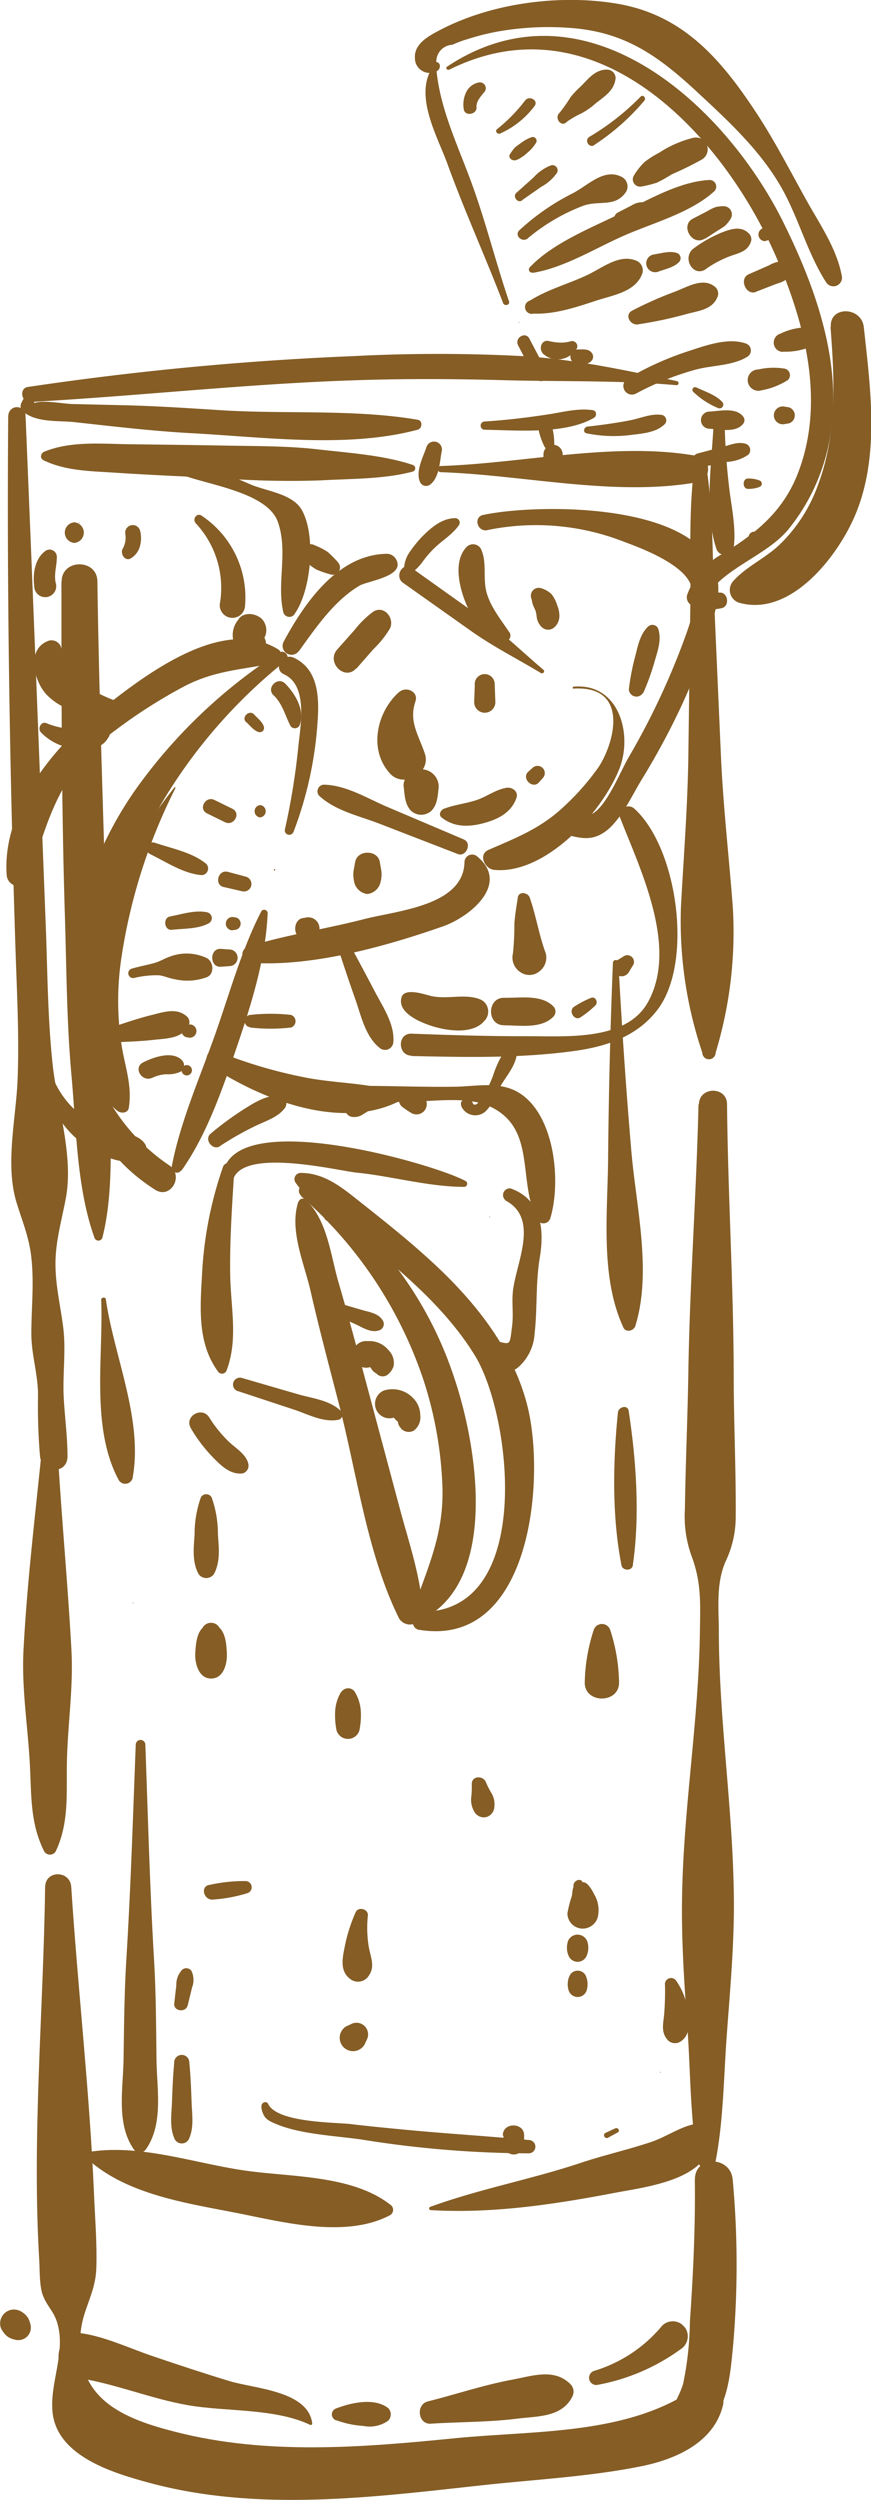 <svg xmlns="http://www.w3.org/2000/svg" viewBox="0 0 130.57 374.68"><defs><style>.cls-1{fill:#855d25;}</style></defs><title>Asset 6</title><g id="Layer_2" data-name="Layer 2"><g id="Layer_2-2" data-name="Layer 2"><g id="_Group_" data-name="&lt;Group&gt;"><g id="_Group_2" data-name="&lt;Group&gt;"><path id="_Path_" data-name="&lt;Path&gt;" class="cls-1" d="M.29,349.19a3,3,0,0,0,1,1.11,3.76,3.76,0,0,0,1,.37,1.88,1.88,0,0,0,2.28-2.28,3.76,3.76,0,0,0-.37-1,3,3,0,0,0-1.11-1,2.08,2.08,0,0,0-2.82,2.82Z"/></g><g id="_Group_3" data-name="&lt;Group&gt;"><path id="_Path_2" data-name="&lt;Path&gt;" class="cls-1" d="M64.59,10.5c-2.33,4.22,1,10,2.48,14.05,2.56,7.07,5.66,13.85,8.34,20.85.21.55,1.09.33.89-.25-1.94-5.71-3.38-11.52-5.43-17.24S66.08,16.7,65.45,10.73a.47.47,0,0,0-.86-.23Z"/></g><g id="_Group_4" data-name="&lt;Group&gt;"><path id="_Path_3" data-name="&lt;Path&gt;" class="cls-1" d="M77.8,48.38a.05.05,0,0,0,0-.11.05.05,0,0,0,0,.11Z"/></g><g id="_Group_5" data-name="&lt;Group&gt;"><path id="_Path_4" data-name="&lt;Path&gt;" class="cls-1" d="M77.67,51.76c.85,1.63,1.68,3.27,2.55,4.88a1,1,0,0,0,.84.48.91.91,0,0,0,.84-.48,1,1,0,0,0,0-1c-.82-1.64-1.69-3.26-2.54-4.89-.58-1.12-2.27-.13-1.69,1Z"/></g><g id="_Group_6" data-name="&lt;Group&gt;"><path id="_Path_5" data-name="&lt;Path&gt;" class="cls-1" d="M67.3,10.47c22-11,41.14,9.75,49.1,28.15,4.32,10,7.31,21.65,3.24,32.24-2.2,5.73-6.2,9-11.26,12.11A11.4,11.4,0,0,0,103,89.18a1.36,1.36,0,0,0,.93,1.64,7,7,0,0,0,4.23.33c1.3-.24,1-2.46-.31-2.33L105,88.38l.48,1.82c2.2-4.81,9.25-6.7,12.67-10.82a29.75,29.75,0,0,0,6-12.44c2.56-11.57-1.71-23.55-6.82-33.82C108.39,15.3,87.39-3.55,67,10a.26.26,0,0,0,.26.44Z"/></g><g id="_Group_7" data-name="&lt;Group&gt;"><path id="_Path_6" data-name="&lt;Path&gt;" class="cls-1" d="M113,85.74a.05.05,0,0,0,0-.11.05.05,0,0,0,0,.11Z"/></g><g id="_Group_8" data-name="&lt;Group&gt;"><path id="_Path_7" data-name="&lt;Path&gt;" class="cls-1" d="M65.41,9.35a2.52,2.52,0,0,1,2.41-2.64,16.49,16.49,0,0,1,2.42-.89,35,35,0,0,1,4.47-1.11,43.59,43.59,0,0,1,10.56-.54c8.16.54,13.14,4,18.94,9.34,4.76,4.43,9.7,8.91,12.95,14.64,2.57,4.54,3.88,9.8,6.67,14.14a1.29,1.29,0,0,0,2.35-1c-.75-4-3.22-7.59-5.2-11.12-2.5-4.48-4.94-9.27-7.78-13.53-5.3-8-11-14.56-21-16.14-8.59-1.36-18.71,0-26.43,4.1-1.58.84-3.7,2-3.57,4.08a2.21,2.21,0,0,0,3.23,2c.61-.22.76-1.24,0-1.39Z"/></g><g id="_Group_9" data-name="&lt;Group&gt;"><path id="_Path_8" data-name="&lt;Path&gt;" class="cls-1" d="M124.5,49c.62,8.05,1,16-1.88,23.69a23.35,23.35,0,0,1-5.74,8.93C114.75,83.66,112,84.83,110,87a2,2,0,0,0,.89,3.36c7.4,2,14.06-6.27,16.84-12.12,4.29-9,2.81-19.64,1.76-29.22-.34-3.1-5.19-3.21-4.94,0Z"/></g><g id="_Group_10" data-name="&lt;Group&gt;"><path id="_Path_9" data-name="&lt;Path&gt;" class="cls-1" d="M107.1,90.14a.05.05,0,0,0,0-.11.05.05,0,0,0,0,.11Z"/></g><g id="_Group_11" data-name="&lt;Group&gt;"><path id="_Path_10" data-name="&lt;Path&gt;" class="cls-1" d="M80.65,63.94a10.26,10.26,0,0,0,1,3.05.78.78,0,0,0,1.44-.39,10.48,10.48,0,0,0-.49-3.21c-.26-1.29-2.36-.74-2,.55Z"/></g><g id="_Group_12" data-name="&lt;Group&gt;"><path id="_Path_11" data-name="&lt;Path&gt;" class="cls-1" d="M44.82,97.58c2.53-3.51,5.27-7.56,9.07-9.8,1.27-.75,7-1.39,5.46-4A1.58,1.58,0,0,0,58,83c-7.37.1-12.36,7.38-15.49,13.19a1.34,1.34,0,0,0,2.31,1.35Z"/></g><g id="_Group_13" data-name="&lt;Group&gt;"><path id="_Path_12" data-name="&lt;Path&gt;" class="cls-1" d="M60.42,87.35l10.11,7.16c3.47,2.46,7,4.22,10.57,6.37.29.17.65-.25.37-.49-3.09-2.61-5.72-5.22-9-7.6L61.72,85.13c-1.35-1-2.65,1.27-1.3,2.22Z"/></g><g id="_Group_14" data-name="&lt;Group&gt;"><path id="_Path_13" data-name="&lt;Path&gt;" class="cls-1" d="M86,103.2c8.59-.47,6,8.48,3.65,11.88a37.11,37.11,0,0,1-5,5.69c-3.48,3.33-7.11,4.73-11.41,6.6-1.61.7-.57,2.84.81,3,7.72.76,16.27-8.64,18.83-15.23,2-5.21-.14-12.8-6.88-12.23-.2,0-.2.32,0,.31Z"/></g><g id="_Group_15" data-name="&lt;Group&gt;"><path id="_Path_14" data-name="&lt;Path&gt;" class="cls-1" d="M69.55,125.82,58,120.91c-3-1.29-6.13-3.24-9.46-3.31a1,1,0,0,0-.69,1.67c2.45,2.27,6,3,9.08,4.2L68.64,128c1.24.48,2.15-1.64.91-2.17Z"/></g><g id="_Group_16" data-name="&lt;Group&gt;"><path id="_Path_15" data-name="&lt;Path&gt;" class="cls-1" d="M41.93,97.75a78.67,78.67,0,0,0-21,19.74A54.81,54.81,0,0,0,14.08,130c-1.5,3.82-3.75,8.88-2.64,13a.83.83,0,0,0,1.38.36c2.67-2.82,3.49-7.32,5.08-10.81a134.1,134.1,0,0,1,6.31-12.13A78.5,78.5,0,0,1,42.87,99c.68-.55-.2-1.68-.94-1.21Z"/></g><g id="_Group_17" data-name="&lt;Group&gt;"><path id="_Path_16" data-name="&lt;Path&gt;" class="cls-1" d="M11.83,147l-.47,3a.36.36,0,0,0,.7.19l1-2.87c.26-.77-1.07-1.1-1.19-.33Z"/></g><g id="_Group_18" data-name="&lt;Group&gt;"><path id="_Path_17" data-name="&lt;Path&gt;" class="cls-1" d="M10.89,154.54c-.25,9.76,4,18.49,12.38,23.78,2.32,1.47,4.35-2.12,2.13-3.65a29.29,29.29,0,0,1-12.65-20.13.93.93,0,0,0-1.85,0Z"/></g><g id="_Group_19" data-name="&lt;Group&gt;"><path id="_Path_18" data-name="&lt;Path&gt;" class="cls-1" d="M26.16,118c-5.67,7.19-10.44,15.44-12.08,24.57-1.24,6.87-2.6,19,3.51,23.91.53.43,1.59.39,1.72-.45.53-3.35-.57-6.12-1.09-9.42a43.48,43.48,0,0,1,0-13.2,83.88,83.88,0,0,1,8.08-25.29c0-.1-.09-.22-.16-.12Z"/></g><g id="_Group_20" data-name="&lt;Group&gt;"><path id="_Path_19" data-name="&lt;Path&gt;" class="cls-1" d="M27.2,175.45c3.83-5.39,6.24-12.48,8.36-18.71s4.27-13.09,4.56-19.8a.52.52,0,0,0-1-.26c-2.92,5.72-4.67,12.09-6.79,18.13-2.29,6.51-5.3,13.27-6.58,20a.78.78,0,0,0,1.41.6Z"/></g><g id="_Group_21" data-name="&lt;Group&gt;"><path id="_Path_20" data-name="&lt;Path&gt;" class="cls-1" d="M41.17,130.47a.1.1,0,0,0,0-.21.1.1,0,0,0,0,.21Z"/></g><g id="_Group_22" data-name="&lt;Group&gt;"><path id="_Path_21" data-name="&lt;Path&gt;" class="cls-1" d="M44,124.68a56.52,56.52,0,0,0,3.69-18.11c.06-3.22-.47-6.52-3.66-8-1.68-.76-3.15,1.72-1.46,2.49,3.69,1.67,2.44,7.85,2.14,10.93a102.34,102.34,0,0,1-2,12.3.67.67,0,0,0,1.29.36Z"/></g><g id="_Group_23" data-name="&lt;Group&gt;"><path id="_Path_22" data-name="&lt;Path&gt;" class="cls-1" d="M37.55,144.29c9.14.66,20.27-2.44,28.87-5.46,4-1.4,10.09-6.34,5.14-10.45a1.15,1.15,0,0,0-1.93.8c-.11,6.58-10.07,7.29-15,8.56-5.74,1.48-11.77,2.38-17.41,4.12a1.24,1.24,0,0,0,.33,2.43Z"/></g><g id="_Group_24" data-name="&lt;Group&gt;"><path id="_Path_23" data-name="&lt;Path&gt;" class="cls-1" d="M6.13,109.76a8,8,0,0,0,5,2.41,9.41,9.41,0,0,0,2.79-.06,3,3,0,0,0,2.29-1.54.89.89,0,0,0-.62-1.49,6.15,6.15,0,0,0-1.43-.2c-.88.09-1.66.39-2.56.41a12.3,12.3,0,0,1-4.66-.91c-.79-.32-1.35.84-.8,1.38Z"/></g><g id="_Group_25" data-name="&lt;Group&gt;"><path id="_Path_24" data-name="&lt;Path&gt;" class="cls-1" d="M44.17,92c2.49-3.51,3.24-11.78,1.06-15.59C43.84,74,40,73.63,37.57,72.61c-3.23-1.38-6.45-2.84-9.74-4.08-1.62-.61-2.3,2-.71,2.58,4,1.57,12.95,2.65,14.53,7.11s-.21,9.19.83,13.58a.94.94,0,0,0,1.69.22Z"/></g><g id="_Group_26" data-name="&lt;Group&gt;"><path id="_Path_25" data-name="&lt;Path&gt;" class="cls-1" d="M61.67,85.9a8.15,8.15,0,0,0,1.71-1.74,14.84,14.84,0,0,1,1.83-2.1c1.18-1.14,2.68-2,3.62-3.4a.67.67,0,0,0-.58-1c-2,0-3.66,1.44-5,2.8a18.07,18.07,0,0,0-1.86,2.31,4.59,4.59,0,0,0-.82,2.7c0,.58.68.75,1.06.44Z"/></g><g id="_Group_27" data-name="&lt;Group&gt;"><path id="_Path_26" data-name="&lt;Path&gt;" class="cls-1" d="M73,79.46A36.15,36.15,0,0,1,93.6,81.22c2.72,1,6.14,2.39,8.36,4.31,3.18,2.76,2.11,6.14.8,9.79a110.86,110.86,0,0,1-8.51,18.16c-1.24,2.14-3.08,6.8-5.14,8.28-1.63,1.17-3.91.29-5.74.95-.89.32-1.15,1.91,0,2.09,2.71.42,4.66,1.59,7.12,0s4.2-5.5,5.69-7.93c4.79-7.82,9.3-17.19,11.24-26.21,3.36-15.59-26.22-15.38-35-13.48-1.5.32-.86,2.58.63,2.28Z"/></g><g id="_Group_28" data-name="&lt;Group&gt;"><path id="_Path_27" data-name="&lt;Path&gt;" class="cls-1" d="M50.22,140.71c1,3.05,2,6.11,3.08,9.15.84,2.44,1.5,5.48,3.56,7.15a1.25,1.25,0,0,0,2.11-.87c.19-2.66-1.56-5.2-2.76-7.5-1.5-2.85-3-5.68-4.57-8.52a.78.78,0,0,0-1.41.6Z"/></g><g id="_Group_29" data-name="&lt;Group&gt;"><path id="_Path_28" data-name="&lt;Path&gt;" class="cls-1" d="M61.68,158.27c8.12.18,16.23.36,24.3-.74,4.9-.66,9.65-2.2,12.71-6.37,5.26-7.18,2.83-24.23-3.64-30-.87-.77-2.65,0-2.15,1.25,3,7.74,8.84,19.48,4.23,27.79-3.25,5.86-12.29,5.08-18,5.1s-11.64-.16-17.45-.38c-2.12-.08-2.12,3.25,0,3.3Z"/></g><g id="_Group_30" data-name="&lt;Group&gt;"><path id="_Path_29" data-name="&lt;Path&gt;" class="cls-1" d="M6.42,68.93c3.38,1.67,7.17,1.67,10.9,1.92,5.28.35,10.56.56,15.84.83A136,136,0,0,0,48,72c4.46-.26,9.55-.16,13.87-1.32a.52.52,0,0,0,0-1c-4.34-1.47-9.7-1.81-14.28-2.34-4.37-.5-8.92-.47-13.32-.55-4.93-.09-9.86-.15-14.79-.21-4.27-.05-8.85-.52-12.85,1.12-.48.2-.73.94-.16,1.22Z"/></g><g id="_Group_31" data-name="&lt;Group&gt;"><path id="_Path_30" data-name="&lt;Path&gt;" class="cls-1" d="M66.08,70.77c12.53.41,26.18,3.73,38.63,1.47,1.92-.35,1.92-3.53,0-3.87-12.44-2.26-26.1,1.07-38.63,1.47a.46.46,0,0,0,0,.93Z"/></g><g id="_Group_32" data-name="&lt;Group&gt;"><path id="_Path_31" data-name="&lt;Path&gt;" class="cls-1" d="M4.45,60.25C20.65,59.36,36.78,57.54,53,57c7.74-.27,15.47-.22,23.22,0,8.32.2,16.93,0,25.19.73a.31.31,0,0,0,.08-.61c-7.85-1.64-15.11-3.26-23.17-3.75a245.34,245.34,0,0,0-25.32,0A457.74,457.74,0,0,0,4.15,58c-1.26.19-1,2.29.3,2.23Z"/></g><g id="_Group_33" data-name="&lt;Group&gt;"><path id="_Path_32" data-name="&lt;Path&gt;" class="cls-1" d="M104,58.8a12.11,12.11,0,0,0,3.72,2.39.57.57,0,0,0,.55-.95c-1-1.07-2.54-1.54-3.85-2.16a.41.41,0,0,0-.42.71Z"/></g><g id="_Group_34" data-name="&lt;Group&gt;"><path id="_Path_33" data-name="&lt;Path&gt;" class="cls-1" d="M107,63c-.24,6-1.53,13.66.44,19.39A1.35,1.35,0,0,0,110,82c.34-2.73-.27-5.69-.63-8.41A100.09,100.09,0,0,1,108.62,63,.82.82,0,0,0,107,63Z"/></g><g id="_Group_35" data-name="&lt;Group&gt;"><path id="_Path_34" data-name="&lt;Path&gt;" class="cls-1" d="M1.23,62.27c-.21,26.71.23,53.5,1.1,80.2.21,6.5.57,13,.3,19.5C2.37,167.8.74,174.59,2.5,180.3c.87,2.81,1.87,5.17,2.2,8.17.43,4,0,7.46,0,11.41,0,3.18,1,6.05,1,9.22a89.24,89.24,0,0,0,.3,9.19c.3,2.57,4.1,2.72,4.12,0,0-3-.42-5.94-.57-8.92-.17-3.52.37-7.05-.09-10.56-.43-3.29-1.2-6.42-1.14-9.75s1-6.44,1.6-9.75c1.05-6.24-1.27-13.3-2-19.5-.71-6.47-.79-13-1-19.5-1-26-2-52-3.09-78a1.29,1.29,0,0,0-2.58,0Z"/></g><g id="_Group_36" data-name="&lt;Group&gt;"><path id="_Path_35" data-name="&lt;Path&gt;" class="cls-1" d="M6.68,213.15c-1.08,11.36-2.54,22.58-3.15,34-.31,5.79.6,11.24.93,17,.27,4.67,0,9,2.14,13.27a1,1,0,0,0,1.78,0c2-4.3,1.56-8.62,1.65-13.27.11-5.74,1-11.23.67-17-.62-11.34-1.77-22.67-2.27-34a.88.88,0,0,0-1.75,0Z"/></g><g id="_Group_37" data-name="&lt;Group&gt;"><path id="_Path_36" data-name="&lt;Path&gt;" class="cls-1" d="M6.76,282.79c-.24,18.66-2,37.41-.87,56.08.08,1.44,0,4,.62,5.35.7,1.63,1.54,2.19,2.06,3.88,1.36,4.45-1.16,9.05-.69,13.47.7,6.57,9.08,9.07,14.43,10.52,16.22,4.41,33.38,2.21,49.81.4,7.8-.86,15.83-1.26,23.54-2.77,5.31-1,11.34-3.47,12.73-9.26.47-2-1.82-4.22-3.71-2.85-10.26,7.43-24.28,6.6-36.51,7.82-13.84,1.38-28.12,2.55-41.76-.93-7.93-2-15.23-4.94-14.33-14.85.33-3.67,2.23-5.89,2.36-9.71.12-3.59-.18-7.2-.33-10.78-.65-15.51-2.43-30.9-3.43-46.37-.16-2.49-3.88-2.54-3.91,0Z"/></g><g id="_Group_38" data-name="&lt;Group&gt;"><path id="_Path_37" data-name="&lt;Path&gt;" class="cls-1" d="M104.27,68.66c-1.11,7.15-.69,14.58-.78,21.81l-.3,22.7c-.1,7.61-.7,15.11-1.11,22.7a61.49,61.49,0,0,0,3.2,21.89,1,1,0,0,0,2,0,62.23,62.23,0,0,0,2.57-21.89c-.58-7.58-1.45-15.08-1.78-22.7l-1-22.7c-.31-7.22-.09-14.69-1.41-21.81a.73.73,0,0,0-1.39,0Z"/></g><g id="_Group_39" data-name="&lt;Group&gt;"><path id="_Path_38" data-name="&lt;Path&gt;" class="cls-1" d="M104.71,165.52c-.31,13.38-1.31,26.71-1.52,40.1-.11,6.86-.42,13.73-.52,20.59a17.45,17.45,0,0,0,1,7c1.5,4,1.31,7.17,1.25,11.41-.19,13.44-2.51,26.63-2.68,40.1-.09,6.55.37,13,.83,19.51s.38,13.45,1.59,19.86a1.35,1.35,0,0,0,2.58,0c1.2-6.06,1.24-12.59,1.69-18.78.47-6.53,1.07-12.95,1.09-19.51,0-13.83-2.22-27.39-2.26-41.18,0-3.56-.45-7.22,1-10.57a15.5,15.5,0,0,0,1.53-6.77c.05-6.85-.28-13.73-.3-20.59,0-13.75-.87-27.44-1-41.18,0-2.72-4.16-2.72-4.22,0Z"/></g><g id="_Group_40" data-name="&lt;Group&gt;"><path id="_Path_39" data-name="&lt;Path&gt;" class="cls-1" d="M104.16,326.69c.09,7.12-.25,14.19-.74,21.29a48.26,48.26,0,0,1-1,9.22c-.58,2.15-2.15,3.86-2,6.12a1.6,1.6,0,0,0,.79,1.38l.55.25a2.86,2.86,0,0,0,2.87,0c4.5-3.38,4.8-8.51,5.3-13.79a139.82,139.82,0,0,0-.09-24.48c-.29-3.58-5.71-3.7-5.67,0Z"/></g><g id="_Group_41" data-name="&lt;Group&gt;"><path id="_Path_40" data-name="&lt;Path&gt;" class="cls-1" d="M46.81,363.24c-.56-4.93-8.68-5.24-12.42-6.38s-7.63-2.42-11.43-3.71c-3.47-1.17-7.29-3-10.92-3.48s-4.67,6.13-.9,6.64c5.69.77,11.34,3.18,17.06,4.17s13,.43,18.29,2.94c.12.06.33,0,.31-.18Z"/></g><g id="_Group_42" data-name="&lt;Group&gt;"><path id="_Path_41" data-name="&lt;Path&gt;" class="cls-1" d="M50.45,362.74a14,14,0,0,0,4,.84,4.8,4.8,0,0,0,3.74-.78,1.34,1.34,0,0,0,0-1.89c-2.07-1.6-5.53-.82-7.79.05a.94.94,0,0,0,0,1.79Z"/></g><g id="_Group_43" data-name="&lt;Group&gt;"><path id="_Path_42" data-name="&lt;Path&gt;" class="cls-1" d="M64.57,363.25c4.33-.28,8.68-.22,13-.76,3.06-.38,6.64-.2,8.21-3.27a1.59,1.59,0,0,0-.24-1.87c-2.44-2.46-5.69-1.27-8.76-.7-4.29.8-8.42,2.2-12.65,3.26-1.82.46-1.49,3.46.45,3.34Z"/></g><g id="_Group_44" data-name="&lt;Group&gt;"><path id="_Path_43" data-name="&lt;Path&gt;" class="cls-1" d="M89.72,357.4A30.5,30.5,0,0,0,102,352.11a2.3,2.3,0,0,0,.81-3.09,2.94,2.94,0,0,0-.81-.81,2.27,2.27,0,0,0-2.74.35,21.1,21.1,0,0,1-10.16,6.76,1.08,1.08,0,0,0,.58,2.09Z"/></g><g id="_Group_45" data-name="&lt;Group&gt;"><path id="_Path_44" data-name="&lt;Path&gt;" class="cls-1" d="M13.09,323.55c6,5.46,15.16,6.67,22.82,8.2,6.92,1.38,16,3.7,22.56.25a.93.93,0,0,0,.19-1.46c-5.78-4.62-15-4.22-22-5.24-7.59-1.1-15.6-4-23.29-2.79a.62.62,0,0,0-.27,1Z"/></g><g id="_Group_46" data-name="&lt;Group&gt;"><path id="_Path_45" data-name="&lt;Path&gt;" class="cls-1" d="M64.59,331.24c9.27.55,18.65-.88,27.78-2.63,4.53-.86,14.41-2,14.13-8.36a2,2,0,0,0-2.48-1.89c-2.28.51-4.22,1.94-6.45,2.68-3.56,1.19-7.23,2-10.79,3.21-7.39,2.43-14.94,3.83-22.26,6.49a.26.26,0,0,0,.07.51Z"/></g><g id="_Group_47" data-name="&lt;Group&gt;"><path id="_Path_46" data-name="&lt;Path&gt;" class="cls-1" d="M32,284.69a22.45,22.45,0,0,0,5.07-.95.93.93,0,0,0-.25-1.82,23.82,23.82,0,0,0-5.43.58c-1.44.21-.83,2.39.6,2.19Z"/></g><g id="_Group_48" data-name="&lt;Group&gt;"><path id="_Path_47" data-name="&lt;Path&gt;" class="cls-1" d="M41.69,97.32c-8.58-5.31-20.79,4.48-27.14,9.53C7.59,112.39.34,121.64,1,131.09a1.76,1.76,0,0,0,3.44.47c2.81-9.15,4.66-16.11,12.88-22.13a77.44,77.44,0,0,1,10.44-6.64c4.7-2.4,8.7-2.4,13.64-3.49a1.09,1.09,0,0,0,.26-2Z"/></g><g id="_Group_49" data-name="&lt;Group&gt;"><path id="_Path_48" data-name="&lt;Path&gt;" class="cls-1" d="M6.79,162.79a15.15,15.15,0,0,0,5.85,8.8c2.22,1.5,7.13,4.06,9.13,1.21a1.26,1.26,0,0,0,0-1.3c-1.27-2.05-5-1.68-7-2.76a13.59,13.59,0,0,1-6.54-6.54c-.37-.82-1.62-.23-1.41.6Z"/></g><g id="_Group_50" data-name="&lt;Group&gt;"><path id="_Path_49" data-name="&lt;Path&gt;" class="cls-1" d="M20.15,146.56a14.29,14.29,0,0,1,3.71-.39c.77.11,1.49.45,2.28.58a8.48,8.48,0,0,0,4.88-.3c1.17-.5,1-2.29,0-2.85a7.06,7.06,0,0,0-5.63-.2c-.76.27-1.4.68-2.18.91-1.14.32-2.31.53-3.45.86a.72.72,0,0,0,.38,1.39Z"/></g><g id="_Group_51" data-name="&lt;Group&gt;"><path id="_Path_50" data-name="&lt;Path&gt;" class="cls-1" d="M33.11,144.89l1.26-.09a1.25,1.25,0,0,0,0-2.5l-1.26-.09c-1.72-.12-1.73,2.8,0,2.68Z"/></g><g id="_Group_52" data-name="&lt;Group&gt;"><path id="_Path_51" data-name="&lt;Path&gt;" class="cls-1" d="M25.77,139.35c1.8-.2,4-.1,5.57-1a.89.89,0,0,0-.21-1.6c-1.79-.43-3.84.27-5.63.6-1.13.21-.88,2.15.27,2Z"/></g><g id="_Group_53" data-name="&lt;Group&gt;"><path id="_Path_52" data-name="&lt;Path&gt;" class="cls-1" d="M34.85,139.42l.53-.08a.93.93,0,0,0,.66-.66,1,1,0,0,0,0-.51.93.93,0,0,0-.66-.66l-.53-.08a1,1,0,1,0,0,2Z"/></g><g id="_Group_54" data-name="&lt;Group&gt;"><path id="_Path_53" data-name="&lt;Path&gt;" class="cls-1" d="M22.48,128c2.45,1.18,5,2.94,7.77,3.16a1,1,0,0,0,.69-1.67c-2.11-1.76-5.17-2.31-7.75-3.19-1-.33-1.67,1.24-.71,1.69Z"/></g><g id="_Group_55" data-name="&lt;Group&gt;"><path id="_Path_54" data-name="&lt;Path&gt;" class="cls-1" d="M33.54,132.94l2.72.63a1.14,1.14,0,0,0,1.1-.29,1.12,1.12,0,0,0,.29-1.1,1.13,1.13,0,0,0-.79-.79l-2.69-.72c-1.48-.4-2.11,1.94-.63,2.28Z"/></g><g id="_Group_56" data-name="&lt;Group&gt;"><path id="_Path_55" data-name="&lt;Path&gt;" class="cls-1" d="M31,121.89l2.73,1.34c1.3.64,2.45-1.31,1.14-2l-2.73-1.34c-1.3-.64-2.45,1.31-1.14,2Z"/></g><g id="_Group_57" data-name="&lt;Group&gt;"><path id="_Path_56" data-name="&lt;Path&gt;" class="cls-1" d="M39,122.51a.93.93,0,0,0,0-1.85.93.93,0,0,0,0,1.85Z"/></g><g id="_Group_58" data-name="&lt;Group&gt;"><path id="_Path_57" data-name="&lt;Path&gt;" class="cls-1" d="M36.93,108.24c.53.48,1.17,1.32,1.88,1.48a.63.63,0,0,0,.76-.76c-.16-.71-1-1.36-1.48-1.88-.71-.79-2,.45-1.17,1.17Z"/></g><g id="_Group_59" data-name="&lt;Group&gt;"><path id="_Path_58" data-name="&lt;Path&gt;" class="cls-1" d="M41,104.19c1.36,1.3,1.72,3,2.54,4.59a.78.78,0,0,0,1.41-.18c.76-2.21-.69-4.62-2.2-6.15-1.12-1.13-2.9.64-1.75,1.75Z"/></g><g id="_Group_60" data-name="&lt;Group&gt;"><path id="_Path_59" data-name="&lt;Path&gt;" class="cls-1" d="M15.55,156.28c2.48-.13,5-.15,7.46-.43,1.91-.22,4.29-.18,5.24-2.09a1.16,1.16,0,0,0-.18-1.37c-1.56-1.43-3.47-.72-5.36-.26-2.51.62-5,1.54-7.41,2.33-1,.31-.84,1.88.25,1.82Z"/></g><g id="_Group_61" data-name="&lt;Group&gt;"><path id="_Path_60" data-name="&lt;Path&gt;" class="cls-1" d="M28.45,153.55l-.53.08a1,1,0,0,0-.66.66.71.71,0,0,0,0,.5,1,1,0,0,0,.66.66l.53.08a1,1,0,1,0,0-2Z"/></g><g id="_Group_62" data-name="&lt;Group&gt;"><path id="_Path_61" data-name="&lt;Path&gt;" class="cls-1" d="M22.8,161.55a5.71,5.71,0,0,1,2.07-.55,4.57,4.57,0,0,0,2.2-.38,1.1,1.1,0,0,0,.22-1.7c-1.4-1.5-4.31-.47-5.84.31s-.19,3,1.35,2.31Z"/></g><g id="_Group_63" data-name="&lt;Group&gt;"><path id="_Path_62" data-name="&lt;Path&gt;" class="cls-1" d="M28,161.18a.77.77,0,0,0,0-1.55.77.77,0,0,0,0,1.55Z"/></g><g id="_Group_64" data-name="&lt;Group&gt;"><path id="_Path_63" data-name="&lt;Path&gt;" class="cls-1" d="M31.51,159.73c7.57,5,19.45,9.77,28.31,5.32a.73.73,0,0,0-.17-1.32c-4.35-1.45-9.2-1.34-13.71-2.21a71,71,0,0,1-13.47-4c-1.35-.56-2.06,1.53-1,2.26Z"/></g><g id="_Group_65" data-name="&lt;Group&gt;"><path id="_Path_64" data-name="&lt;Path&gt;" class="cls-1" d="M69.13,165.74a2.29,2.29,0,0,0,3.89.58c.93-1,1.32-2.38,2-3.52.8-1.4,2-2.75,2.37-4.32.23-.92-1-1.85-1.72-1a14.86,14.86,0,0,0-1.79,3.84,25.81,25.81,0,0,1-1.22,2.62c-.2.37-1.42,2.37-1.81,1.33s-2.12-.56-1.69.47Z"/></g><g id="_Group_66" data-name="&lt;Group&gt;"><path id="_Path_65" data-name="&lt;Path&gt;" class="cls-1" d="M37.51,154a27.24,27.24,0,0,0,6.12,0,1,1,0,0,0,0-1.89,27.21,27.21,0,0,0-6.12,0,.93.93,0,0,0,0,1.85Z"/></g><g id="_Group_67" data-name="&lt;Group&gt;"><path id="_Path_66" data-name="&lt;Path&gt;" class="cls-1" d="M60.19,149.48c-.66,2.28,2.73,3.68,4.35,4.23,2.32.78,6.32,1.41,8.08-.71a2,2,0,0,0-.4-3.11c-2.23-1.09-5.07-.06-7.52-.6-.91-.2-4.06-1.36-4.51.19Z"/></g><g id="_Group_68" data-name="&lt;Group&gt;"><path id="_Path_67" data-name="&lt;Path&gt;" class="cls-1" d="M75.6,153.67c2.37,0,5.56.55,7.36-1.3a1.1,1.1,0,0,0,0-1.53c-1.8-1.84-5-1.25-7.36-1.3-2.65-.05-2.66,4.17,0,4.12Z"/></g><g id="_Group_69" data-name="&lt;Group&gt;"><path id="_Path_68" data-name="&lt;Path&gt;" class="cls-1" d="M87.07,152.44a15,15,0,0,0,2.21-1.78c.41-.47,0-1.34-.65-1.12a14.71,14.71,0,0,0-2.5,1.3c-1.06.6,0,2.31.94,1.6Z"/></g><g id="_Group_70" data-name="&lt;Group&gt;"><path id="_Path_69" data-name="&lt;Path&gt;" class="cls-1" d="M94.29,145.67l.51-.86a1,1,0,0,0-1.41-1.41l-.86.51a1.29,1.29,0,1,0,1.76,1.76Z"/></g><g id="_Group_71" data-name="&lt;Group&gt;"><path id="_Path_70" data-name="&lt;Path&gt;" class="cls-1" d="M66.19,122.51c1.78,1.43,3.9,1.47,6.08.92s4.33-1.51,5.15-3.84c.34-1-.67-1.67-1.52-1.52-1.72.31-2.92,1.35-4.59,1.88s-3.23.66-4.78,1.27c-.48.19-.84.89-.34,1.29Z"/></g><g id="_Group_72" data-name="&lt;Group&gt;"><path id="_Path_71" data-name="&lt;Path&gt;" class="cls-1" d="M80.8,117.25l.55-.62a1.08,1.08,0,0,0-1.53-1.53l-.62.55c-1.09,1,.63,2.7,1.6,1.6Z"/></g><g id="_Group_73" data-name="&lt;Group&gt;"><path id="_Path_72" data-name="&lt;Path&gt;" class="cls-1" d="M96.43,103.86A36,36,0,0,0,98.17,99c.45-1.54,1-3.08.53-4.68a.94.94,0,0,0-1.55-.41C96,95,95.66,96.62,95.27,98.18a36.16,36.16,0,0,0-1,5.11,1.14,1.14,0,0,0,2.11.57Z"/></g><g id="_Group_74" data-name="&lt;Group&gt;"><path id="_Path_73" data-name="&lt;Path&gt;" class="cls-1" d="M76.38,94.8C75.13,92.93,73.66,91.13,73,89s0-4.49-.78-6.44A1.36,1.36,0,0,0,70,81.92c-2.06,2.07-1.2,5.87-.24,8.3,1.08,2.72,2.74,5,5.53,6a1,1,0,0,0,1.11-1.44Z"/></g><g id="_Group_75" data-name="&lt;Group&gt;"><path id="_Path_74" data-name="&lt;Path&gt;" class="cls-1" d="M50.67,84.27a19.51,19.51,0,0,0-1.51-1.52,9.31,9.31,0,0,0-1.93-1,1.4,1.4,0,0,0-1.41,0,1.34,1.34,0,0,0-.64.84,1.4,1.4,0,0,0,.36,1.36,12.34,12.34,0,0,0,1.89,1.41,15.65,15.65,0,0,0,2.19.75,1.09,1.09,0,0,0,1.05-1.81Z"/></g><g id="_Group_76" data-name="&lt;Group&gt;"><path id="_Path_75" data-name="&lt;Path&gt;" class="cls-1" d="M17.24,105a22.31,22.31,0,0,1-3-1.36,12.09,12.09,0,0,1-3.3-1.53,4.92,4.92,0,0,1-1.49-2.46c-.24-.88,0-1.78-.29-2.63a1.51,1.51,0,0,0-1.84-1c-3.42,1.2-2.27,5.94-.42,8A9,9,0,0,0,11,106.51a7.92,7.92,0,0,0,2.92.37c1.09-.08,2.07-.57,3.13-.67.65-.07.89-1,.16-1.21Z"/></g><g id="_Group_77" data-name="&lt;Group&gt;"><path id="_Path_76" data-name="&lt;Path&gt;" class="cls-1" d="M8.37,87.44c-.33-1.38.16-2.59.15-4a1.09,1.09,0,0,0-1.63-.93c-1.66,1.15-2,3.43-1.76,5.34a1.65,1.65,0,1,0,3.24-.44Z"/></g><g id="_Group_78" data-name="&lt;Group&gt;"><path id="_Path_77" data-name="&lt;Path&gt;" class="cls-1" d="M18.8,80.14a3.36,3.36,0,0,1-.43,2.14c-.39.79.47,2,1.34,1.34A3,3,0,0,0,21,81.78a4.48,4.48,0,0,0,0-2.25,1.13,1.13,0,0,0-2.19.6Z"/></g><g id="_Group_79" data-name="&lt;Group&gt;"><path id="_Path_78" data-name="&lt;Path&gt;" class="cls-1" d="M29.32,78.4A14.18,14.18,0,0,1,33,90.23a1.9,1.9,0,1,0,3.74.51A14.73,14.73,0,0,0,30.2,77.27c-.72-.46-1.39.54-.87,1.13Z"/></g><g id="_Group_80" data-name="&lt;Group&gt;"><path id="_Path_79" data-name="&lt;Path&gt;" class="cls-1" d="M35.81,92.77a3.61,3.61,0,0,0-.65,3.8,2.84,2.84,0,0,0,3.36,1.76,1.9,1.9,0,0,0,1.12-2.74c-.22-.45,0,.39,0,0s-.43-1.29-.12-.44q-.08-.36,0,.26,0-.37-.05.27.11-.35-.11.25-.41.48-.14.22a2.43,2.43,0,0,0,0-3.42c-.87-.8-2.59-1.06-3.42,0Z"/></g><g id="_Group_81" data-name="&lt;Group&gt;"><path id="_Path_80" data-name="&lt;Path&gt;" class="cls-1" d="M53.45,100.18,56,97.27a15,15,0,0,0,2.45-3.06c.76-1.54-.87-3.59-2.52-2.52a14.51,14.51,0,0,0-2.78,2.73l-2.59,2.91c-1.71,1.93,1.12,4.78,2.84,2.84Z"/></g><g id="_Group_82" data-name="&lt;Group&gt;"><path id="_Path_81" data-name="&lt;Path&gt;" class="cls-1" d="M59.87,103.67c-3.4,3-4.69,8.69-1.39,12.28,2.07,2.25,6.2-.09,5.21-3-.93-2.79-2.45-4.81-1.41-7.84.5-1.45-1.41-2.3-2.41-1.4Z"/></g><g id="_Group_83" data-name="&lt;Group&gt;"><path id="_Path_82" data-name="&lt;Path&gt;" class="cls-1" d="M60.52,117.92c.15,1.27.15,2.55,1.05,3.55a2.25,2.25,0,0,0,3.15,0c.9-1,.9-2.29,1.05-3.55a2.62,2.62,0,0,0-.77-1.86,2.67,2.67,0,0,0-1.86-.77c-1.28.06-2.8,1.17-2.63,2.63Z"/></g><g id="_Group_84" data-name="&lt;Group&gt;"><path id="_Path_83" data-name="&lt;Path&gt;" class="cls-1" d="M53.25,129.13c-.06.36-.13.71-.19,1.07a4.19,4.19,0,0,0,0,1.79,2.31,2.31,0,0,0,2,2,2.28,2.28,0,0,0,2-1.86,4.17,4.17,0,0,0,.08-1.79c-.07-.39-.14-.79-.21-1.18-.33-1.82-3.34-1.82-3.68,0Z"/></g><g id="_Group_85" data-name="&lt;Group&gt;"><path id="_Path_84" data-name="&lt;Path&gt;" class="cls-1" d="M45.85,137.52l-.43.07c-1.55.25-1.56,2.89,0,3.14l.43.07a1.68,1.68,0,1,0,0-3.28Z"/></g><g id="_Group_86" data-name="&lt;Group&gt;"><path id="_Path_85" data-name="&lt;Path&gt;" class="cls-1" d="M79.63,89.62c.11.33.14.68.25,1s.32.67.43,1a7.31,7.31,0,0,1,.15.89A2.47,2.47,0,0,0,81.23,94a1.37,1.37,0,0,0,1.89,0c1-.92.84-2.23.37-3.4A4.71,4.71,0,0,0,82.63,89a4,4,0,0,0-1.55-.86,1.19,1.19,0,0,0-1.46,1.46Z"/></g><g id="_Group_87" data-name="&lt;Group&gt;"><path id="_Path_86" data-name="&lt;Path&gt;" class="cls-1" d="M11.87,78.41a.05.05,0,0,0,0-.11.05.05,0,0,0,0,.11Z"/></g><g id="_Group_88" data-name="&lt;Group&gt;"><path id="_Path_87" data-name="&lt;Path&gt;" class="cls-1" d="M11.14,81.37a1.55,1.55,0,0,0,0-3.09,1.55,1.55,0,0,0,0,3.09Z"/></g><g id="_Group_89" data-name="&lt;Group&gt;"><path id="_Path_88" data-name="&lt;Path&gt;" class="cls-1" d="M9.21,87.15c0,16.72,0,33.47.52,50.19.25,8,.26,16,1,24,.69,7.7.78,16.84,3.43,24.15a.62.62,0,0,0,1.19,0c1.84-7.25,1.07-15.61,1.22-23.06.17-8.34-.43-16.74-.66-25.08-.46-16.73-1.07-33.45-1.31-50.19,0-3.44-5.36-3.45-5.36,0Z"/></g><g id="_Group_90" data-name="&lt;Group&gt;"><path id="_Path_89" data-name="&lt;Path&gt;" class="cls-1" d="M15.17,194.83c.34,8.52-1.59,19.15,2.63,27a1.14,1.14,0,0,0,2.07-.27c1.63-8.73-2.78-18.28-4-26.83-.06-.4-.72-.31-.71.1Z"/></g><g id="_Group_91" data-name="&lt;Group&gt;"><path id="_Path_90" data-name="&lt;Path&gt;" class="cls-1" d="M19.93,240.3a.05.05,0,0,0,0-.11.05.05,0,0,0,0,.11Z"/></g><g id="_Group_92" data-name="&lt;Group&gt;"><path id="_Path_91" data-name="&lt;Path&gt;" class="cls-1" d="M91.88,144.29q-.59,14.63-.72,29.27c-.06,8.21-1.23,17.8,2.29,25.4.37.81,1.56.51,1.79-.23,2.52-8.13.11-17.9-.6-26.25q-1.2-14.08-1.93-28.19a.41.41,0,0,0-.82,0Z"/></g><g id="_Group_93" data-name="&lt;Group&gt;"><path id="_Path_92" data-name="&lt;Path&gt;" class="cls-1" d="M92.63,211.69c-.75,7.4-.91,15.6.54,22.93.16.81,1.56.86,1.69,0,1.09-7.47.52-15.7-.61-23.15-.15-1-1.53-.63-1.62.22Z"/></g><g id="_Group_94" data-name="&lt;Group&gt;"><path id="_Path_93" data-name="&lt;Path&gt;" class="cls-1" d="M49.23,183a.62.62,0,0,0,0-1.24.62.62,0,0,0,0,1.24Z"/></g><g id="_Group_95" data-name="&lt;Group&gt;"><path id="_Path_94" data-name="&lt;Path&gt;" class="cls-1" d="M45.13,179.27A63.15,63.15,0,0,1,63.54,207a58.22,58.22,0,0,1,2.79,16c.16,6.41-1.79,11-3.89,16.8-.65,1.79,1.66,2.57,2.84,1.65,9.16-7.09,6-25.53,2.84-34.87a56.62,56.62,0,0,0-21.68-29.09c-1-.7-2.23.89-1.31,1.7Z"/></g><g id="_Group_96" data-name="&lt;Group&gt;"><path id="_Path_95" data-name="&lt;Path&gt;" class="cls-1" d="M44.73,180.08c-1.41,4.26.86,9.18,1.83,13.43,1.3,5.69,2.8,11.32,4.27,17,2.68,10.37,4.22,22.44,9,32.06a1.92,1.92,0,0,0,3.55-1c-.29-5.24-2.09-10.4-3.44-15.46l-4.52-16.9c-1.51-5.63-3-11.28-4.63-16.87-1.24-4.17-1.69-9.54-5-12.55a.63.63,0,0,0-1,.27Z"/></g><g id="_Group_97" data-name="&lt;Group&gt;"><path id="_Path_96" data-name="&lt;Path&gt;" class="cls-1" d="M62.86,244.27C79.52,247,81.8,222,79.11,210.9c-2-8.18-7.33-15.11-13.32-20.81-3.57-3.4-7.45-6.51-11.32-9.57-2.87-2.26-5.62-4.74-9.4-4.73a.93.93,0,0,0-.8,1.4c3.14,4.51,8.82,7.43,13,11,5.26,4.42,10.39,9.17,14,15.1,5.45,9.06,8.8,38.3-8,38.27-1.52,0-2,2.47-.37,2.73Z"/></g><g id="_Group_98" data-name="&lt;Group&gt;"><path id="_Path_97" data-name="&lt;Path&gt;" class="cls-1" d="M49.38,196.69l3.94,1.79c1.11.51,2.27,1.32,3.51.91a1,1,0,0,0,.58-1.44c-.67-1.14-2-1.28-3.18-1.63l-4.18-1.22c-.93-.27-1.6,1.18-.67,1.6Z"/></g><g id="_Group_99" data-name="&lt;Group&gt;"><path id="_Path_98" data-name="&lt;Path&gt;" class="cls-1" d="M55.63,204.85c-.64.13.17,0-.19,0q-.24,0,0,0l-.18-.09c.05,0,.39.25.19.09s.12.14.14.16-.13-.19,0,0a1.86,1.86,0,0,0,.54.65c.12.09.25.17.37.26-.17-.14-.15-.13,0,0a1.23,1.23,0,0,0,1.5.19A2.65,2.65,0,0,0,59,204.77a2.69,2.69,0,0,0-.74-2.4A3.69,3.69,0,0,0,55.11,201a2,2,0,1,0,.52,3.84Z"/></g><g id="_Group_100" data-name="&lt;Group&gt;"><path id="_Path_99" data-name="&lt;Path&gt;" class="cls-1" d="M59.24,212.36q-.43.17-.1.07-.5.05-.14,0c.48-.08-.47.1,0,0q.32.11-.1,0l.19.11q.19.13-.12-.11l.22.21c.1.11.19.22.3.32s.13.13,0-.07a2,2,0,0,1,.15.24c-.21-.34.06.16,0-.21a1.65,1.65,0,0,0,.23.84l.31.4a1.56,1.56,0,0,0,1.87.24A2.5,2.5,0,0,0,63,212.07a3.67,3.67,0,0,0-1-2.46,4.28,4.28,0,0,0-4.45-1.21,2.16,2.16,0,1,0,1.67,4Z"/></g><g id="_Group_101" data-name="&lt;Group&gt;"><path id="_Path_100" data-name="&lt;Path&gt;" class="cls-1" d="M33.42,174.91a57.62,57.62,0,0,0-3.14,16.21c-.29,5-.67,10.22,2.38,14.41a.73.73,0,0,0,1.32-.17c1.74-4.64.61-9.4.53-14.24-.09-5.31.3-10.68.63-16,.06-1-1.41-1.12-1.72-.23Z"/></g><g id="_Group_102" data-name="&lt;Group&gt;"><path id="_Path_101" data-name="&lt;Path&gt;" class="cls-1" d="M35.7,208.5,44,211.24c2.2.72,4.45,2,6.78,1.54a.78.78,0,0,0,.34-1.29c-1.66-1.65-4.29-1.9-6.49-2.54l-8.39-2.44a1,1,0,0,0-.55,2Z"/></g><g id="_Group_103" data-name="&lt;Group&gt;"><path id="_Path_102" data-name="&lt;Path&gt;" class="cls-1" d="M34.84,178c-.58-6.6,15.7-2.54,18.64-2.25,5.34.54,10.78,2.13,16.12,2.13a.47.47,0,0,0,.23-.86c-4.79-2.67-38.94-12.55-36.31,1.16a.67.67,0,0,0,1.32-.18Z"/></g><g id="_Group_104" data-name="&lt;Group&gt;"><path id="_Path_103" data-name="&lt;Path&gt;" class="cls-1" d="M80.73,181.7a.05.05,0,0,0,0-.11.05.05,0,0,0,0,.11Z"/></g><g id="_Group_105" data-name="&lt;Group&gt;"><path id="_Path_104" data-name="&lt;Path&gt;" class="cls-1" d="M75.75,179.91c5.27,2.74,1.47,9.61,1.12,13.81-.14,1.64.11,3.33-.1,5-.39,3.05-.2,2.76-2.33,2.28a1.3,1.3,0,0,0-1.25,2.15A5.78,5.78,0,0,0,75,204.93a2,2,0,0,0,2.67,0,7.24,7.24,0,0,0,2.47-5.05c.44-3.84.13-7.51.78-11.4.72-4.29.21-8.74-4.36-10.36a1,1,0,0,0-.75,1.79Z"/></g><g id="_Group_106" data-name="&lt;Group&gt;"><path id="_Path_105" data-name="&lt;Path&gt;" class="cls-1" d="M33,171.75a45.91,45.91,0,0,1,5.29-3c1.55-.75,3.51-1.34,4.49-2.8a1.14,1.14,0,0,0-.68-1.66c-1.86-.33-3.8.86-5.35,1.83a47.26,47.26,0,0,0-5.19,3.8c-1,.86.32,2.6,1.44,1.86Z"/></g><g id="_Group_107" data-name="&lt;Group&gt;"><path id="_Path_106" data-name="&lt;Path&gt;" class="cls-1" d="M51.42,165.48c3.5-.17,7-.31,10.49-.38s8.24-.77,11.46.7c7.13,3.26,4.16,11.1,7.14,17a1.09,1.09,0,0,0,2-.26c1.6-5.39.69-15-4.35-18.53-3-2.08-6.56-1.19-9.93-1.14-5.59.08-11.19-.2-16.79-.12-1.79,0-1.79,2.87,0,2.78Z"/></g><g id="_Group_108" data-name="&lt;Group&gt;"><path id="_Path_107" data-name="&lt;Path&gt;" class="cls-1" d="M73.4,182.43a.05.05,0,0,0,0-.11.05.05,0,0,0,0,.11Z"/></g><g id="_Group_109" data-name="&lt;Group&gt;"><path id="_Path_108" data-name="&lt;Path&gt;" class="cls-1" d="M62.86,164a11.53,11.53,0,0,0-1.33-.47,1.4,1.4,0,0,0-1.54.63,1.37,1.37,0,0,0,.21,1.65,14.48,14.48,0,0,0,1.46,1A1.54,1.54,0,1,0,62.86,164Z"/></g><g id="_Group_110" data-name="&lt;Group&gt;"><path id="_Path_109" data-name="&lt;Path&gt;" class="cls-1" d="M54.31,163.46c-.9.66-2.31,1.33-2.51,2.5a1.16,1.16,0,0,0,.79,1.39,2.26,2.26,0,0,0,1.89-.39l1.39-.84a1.57,1.57,0,0,0,.55-2.11,1.56,1.56,0,0,0-2.11-.55Z"/></g><g id="_Group_111" data-name="&lt;Group&gt;"><path id="_Path_110" data-name="&lt;Path&gt;" class="cls-1" d="M28.61,214.06a22.76,22.76,0,0,0,3.33,4.38c1.2,1.22,2.62,2.63,4.45,2.38a1.2,1.2,0,0,0,.83-1.46c-.33-1.43-1.91-2.32-2.92-3.29a19.16,19.16,0,0,1-2.93-3.63c-1.09-1.73-3.81-.17-2.76,1.61Z"/></g><g id="_Group_112" data-name="&lt;Group&gt;"><path id="_Path_111" data-name="&lt;Path&gt;" class="cls-1" d="M30.12,224.4a16.35,16.35,0,0,0-.95,5.6c-.14,2-.38,4,.55,5.83a1.4,1.4,0,0,0,2.4,0c.93-1.88.69-3.79.55-5.83a16.39,16.39,0,0,0-.95-5.6.93.93,0,0,0-1.6,0Z"/></g><g id="_Group_113" data-name="&lt;Group&gt;"><path id="_Path_112" data-name="&lt;Path&gt;" class="cls-1" d="M30.4,243.92l-.16.3.58-.58c-1.35.73-1.47,2.78-1.55,4.16s.47,3.77,2.37,3.77,2.44-2.26,2.37-3.77-.22-3.44-1.55-4.16l.58.58-.16-.3a1.45,1.45,0,0,0-2.49,0Z"/></g><g id="_Group_114" data-name="&lt;Group&gt;"><path id="_Path_113" data-name="&lt;Path&gt;" class="cls-1" d="M20.35,261.49c-.42,10.73-.75,21.46-1.41,32.18-.31,5-.34,10-.42,15-.07,4.44-1.11,9.6,1.51,13.42a1.1,1.1,0,0,0,1.87,0c2.63-3.81,1.61-9,1.56-13.42-.06-5-.07-10-.37-15-.63-10.72-.91-21.45-1.3-32.18a.72.72,0,0,0-1.44,0Z"/></g><g id="_Group_115" data-name="&lt;Group&gt;"><path id="_Path_114" data-name="&lt;Path&gt;" class="cls-1" d="M26.12,309.11c-.19,2-.27,3.94-.34,5.92-.06,1.8-.38,3.7.33,5.39a1.2,1.2,0,0,0,2.28,0c.71-1.68.39-3.6.33-5.39-.07-2-.15-3.94-.34-5.92a1.13,1.13,0,0,0-2.27,0Z"/></g><g id="_Group_116" data-name="&lt;Group&gt;"><path id="_Path_115" data-name="&lt;Path&gt;" class="cls-1" d="M28.14,300.57c.21-.89.43-1.77.64-2.66a3.19,3.19,0,0,0-.05-2.47.94.94,0,0,0-1.46-.19,3.3,3.3,0,0,0-.84,2.34c-.11.9-.21,1.8-.31,2.7-.13,1.16,1.76,1.39,2,.27Z"/></g><g id="_Group_117" data-name="&lt;Group&gt;"><path id="_Path_116" data-name="&lt;Path&gt;" class="cls-1" d="M53.32,286.58a24.15,24.15,0,0,0-1.59,4.91c-.33,1.69-.88,3.77.64,5a1.9,1.9,0,0,0,2.91-.38c1-1.4.26-2.81,0-4.34a17.55,17.55,0,0,1-.13-4.7c.09-.94-1.44-1.38-1.82-.49Z"/></g><g id="_Group_118" data-name="&lt;Group&gt;"><path id="_Path_117" data-name="&lt;Path&gt;" class="cls-1" d="M54.63,306.46l.34-.73a1.74,1.74,0,0,0-2.36-2.36l-.73.34a2,2,0,1,0,2.75,2.75Z"/></g><g id="_Group_119" data-name="&lt;Group&gt;"><path id="_Path_118" data-name="&lt;Path&gt;" class="cls-1" d="M70.72,267.38a13.4,13.4,0,0,1-.08,2,3.5,3.5,0,0,0,.5,2.21,1.63,1.63,0,0,0,1.8.73,1.66,1.66,0,0,0,1.17-1.54,3.25,3.25,0,0,0-.46-2.08,12,12,0,0,1-.8-1.58c-.4-1.06-2.19-1-2.12.29Z"/></g><g id="_Group_120" data-name="&lt;Group&gt;"><path id="_Path_119" data-name="&lt;Path&gt;" class="cls-1" d="M89,244.3a26.71,26.71,0,0,0-1.34,7.78c-.13,3.31,5.26,3.31,5.14,0a26.7,26.7,0,0,0-1.32-7.78,1.3,1.3,0,0,0-2.48,0Z"/></g><g id="_Group_121" data-name="&lt;Group&gt;"><path id="_Path_120" data-name="&lt;Path&gt;" class="cls-1" d="M51.14,253.57a6.24,6.24,0,0,0-.89,2.77,11.46,11.46,0,0,0,.2,3,1.79,1.79,0,0,0,3.43,0,11.46,11.46,0,0,0,.2-3,6.24,6.24,0,0,0-.89-2.77,1.19,1.19,0,0,0-2,0Z"/></g><g id="_Group_122" data-name="&lt;Group&gt;"><path id="_Path_121" data-name="&lt;Path&gt;" class="cls-1" d="M86,282.86v0l.5-.65c-.74.56-.64,1.11-.77,1.94a16.77,16.77,0,0,0-.67,2.61,2.3,2.3,0,0,0,2,2.27,2.35,2.35,0,0,0,2.54-1.66,4.65,4.65,0,0,0-.56-3.52,5.68,5.68,0,0,0-.69-1.12,1.89,1.89,0,0,0-.49-.49,1,1,0,0,0-.51-.16q-.38,0,0-.07c-.58-.66-1.53.05-1.38.8Z"/></g><g id="_Group_123" data-name="&lt;Group&gt;"><path id="_Path_122" data-name="&lt;Path&gt;" class="cls-1" d="M85.1,291.11a3,3,0,0,0,.13,2,1.47,1.47,0,0,0,2.72,0,3,3,0,0,0,.13-2,1.55,1.55,0,0,0-3,0Z"/></g><g id="_Group_124" data-name="&lt;Group&gt;"><path id="_Path_123" data-name="&lt;Path&gt;" class="cls-1" d="M85.3,296.3a3.14,3.14,0,0,0-.06,2,1.42,1.42,0,0,0,2.71,0,3.14,3.14,0,0,0-.06-2,1.35,1.35,0,0,0-2.58,0Z"/></g><g id="_Group_125" data-name="&lt;Group&gt;"><path id="_Path_124" data-name="&lt;Path&gt;" class="cls-1" d="M99.68,297.35c.05,1.46,0,3-.11,4.44s-.57,2.77.56,4a1.52,1.52,0,0,0,1.81.23c1.59-.95,1.39-2.84,1.2-4.47a10.27,10.27,0,0,0-1.74-4.64.93.93,0,0,0-1.73.47Z"/></g><g id="_Group_126" data-name="&lt;Group&gt;"><path id="_Path_125" data-name="&lt;Path&gt;" class="cls-1" d="M99,310.63a.05.05,0,0,0,0-.11.05.05,0,0,0,0,.11Z"/></g><g id="_Group_127" data-name="&lt;Group&gt;"><path id="_Path_126" data-name="&lt;Path&gt;" class="cls-1" d="M75.47,320.09l0,1.26a1.55,1.55,0,0,0,3.1,0l0-1.26c.08-2.05-3.27-2.06-3.19,0Z"/></g><g id="_Group_128" data-name="&lt;Group&gt;"><path id="_Path_127" data-name="&lt;Path&gt;" class="cls-1" d="M77.62,134.52c-.19,1.3-.42,2.59-.51,3.9a42.59,42.59,0,0,1-.21,4.44,2.61,2.61,0,0,0,1.17,2.88,2.33,2.33,0,0,0,2.57,0,2.6,2.6,0,0,0,1.17-2.88c-1-2.68-1.45-5.61-2.4-8.34-.27-.77-1.65-1-1.79,0Z"/></g><g id="_Group_129" data-name="&lt;Group&gt;"><path id="_Path_128" data-name="&lt;Path&gt;" class="cls-1" d="M71.18,102.53l-.1,2.7a1.59,1.59,0,0,0,3.18,0l-.1-2.7a1.49,1.49,0,0,0-3,0Z"/></g><g id="_Group_130" data-name="&lt;Group&gt;"><path id="_Path_129" data-name="&lt;Path&gt;" class="cls-1" d="M63.93,67c-.51,1.53-1.71,3.74-.93,5.31a1,1,0,0,0,1.41.37c1.45-1,1.5-3.47,1.8-5A1.19,1.19,0,0,0,63.93,67Z"/></g><g id="_Group_131" data-name="&lt;Group&gt;"><path id="_Path_130" data-name="&lt;Path&gt;" class="cls-1" d="M81.48,68.1a5.8,5.8,0,0,0,.05,1.48,5.06,5.06,0,0,0,.63,1.16.88.88,0,0,0,1.51,0,5,5,0,0,0,.63-1.16,5.84,5.84,0,0,0,.05-1.48,1.44,1.44,0,0,0-2.88,0Z"/></g><g id="_Group_132" data-name="&lt;Group&gt;"><path id="_Path_131" data-name="&lt;Path&gt;" class="cls-1" d="M79.12,35.72a28.81,28.81,0,0,1,8.36-4.9c2.43-.83,4.78.31,6.38-2.08a1.61,1.61,0,0,0-.57-2.18c-2.74-1.49-5.13,1.27-7.57,2.48a34.47,34.47,0,0,0-7.84,5.45c-.85.77.38,1.93,1.24,1.24Z"/></g><g id="_Group_133" data-name="&lt;Group&gt;"><path id="_Path_132" data-name="&lt;Path&gt;" class="cls-1" d="M80,47c3.25.13,6.49-1,9.56-2,2.55-.81,5.8-1.32,6.75-4.07A1.58,1.58,0,0,0,95.19,39c-2.47-.91-5,1.23-7.24,2.26-2.81,1.31-5.88,2.14-8.51,3.79A1,1,0,0,0,80,47Z"/></g><g id="_Group_134" data-name="&lt;Group&gt;"><path id="_Path_133" data-name="&lt;Path&gt;" class="cls-1" d="M98.64,40.73c1-.38,2.38-.64,3.15-1.45a.83.83,0,0,0-.36-1.38c-1.06-.34-2.41.09-3.5.25a1.34,1.34,0,1,0,.71,2.58Z"/></g><g id="_Group_135" data-name="&lt;Group&gt;"><path id="_Path_134" data-name="&lt;Path&gt;" class="cls-1" d="M105.79,40.34a15.93,15.93,0,0,1,3.8-2c1.34-.46,2.53-.71,3-2.17a1.18,1.18,0,0,0-.3-1.15c-1.18-1.24-2.78-.69-4.17-.14A19.26,19.26,0,0,0,104,37.22c-1.84,1.34-.12,4.44,1.82,3.11Z"/></g><g id="_Group_136" data-name="&lt;Group&gt;"><path id="_Path_135" data-name="&lt;Path&gt;" class="cls-1" d="M114.7,36.13l.51-.15a.88.88,0,0,0,0-1.68l-.51-.15a1,1,0,1,0,0,2Z"/></g><g id="_Group_137" data-name="&lt;Group&gt;"><path id="_Path_136" data-name="&lt;Path&gt;" class="cls-1" d="M95.65,48.61a60.08,60.08,0,0,0,7.29-1.55c1.89-.51,4-.67,4.68-2.74a1.32,1.32,0,0,0-.59-1.45c-1.77-1.29-4.07.18-5.87.85a55.68,55.68,0,0,0-6.38,2.83c-1.24.64-.3,2.24.87,2.07Z"/></g><g id="_Group_138" data-name="&lt;Group&gt;"><path id="_Path_137" data-name="&lt;Path&gt;" class="cls-1" d="M113.3,43.74l3.15-1.22A4.3,4.3,0,0,0,119,40.74a1,1,0,0,0-.62-1.51,4.33,4.33,0,0,0-3.06.52l-3.09,1.36c-1.48.65-.42,3.23,1.11,2.64Z"/></g><g id="_Group_139" data-name="&lt;Group&gt;"><path id="_Path_138" data-name="&lt;Path&gt;" class="cls-1" d="M81.54,53.12a3.13,3.13,0,0,0,2.77.66,3.42,3.42,0,0,0,2.14-1.51.78.78,0,0,0-.87-1.13,5.18,5.18,0,0,1-1.47.21,8.45,8.45,0,0,1-1.73-.21c-1.26-.39-1.75,1.29-.83,2Z"/></g><g id="_Group_140" data-name="&lt;Group&gt;"><path id="_Path_139" data-name="&lt;Path&gt;" class="cls-1" d="M95.32,59a42.31,42.31,0,0,1,9-3.61c2.54-.68,5.46-.54,7.71-1.92a1.1,1.1,0,0,0-.26-2c-2.71-.94-6.16.38-8.8,1.23A45.83,45.83,0,0,0,94,56.79,1.29,1.29,0,0,0,95.32,59Z"/></g><g id="_Group_141" data-name="&lt;Group&gt;"><path id="_Path_140" data-name="&lt;Path&gt;" class="cls-1" d="M117.37,52.71a9.94,9.94,0,0,0,4.16-.74,1.58,1.58,0,0,0,.71-1.76,1.62,1.62,0,0,0-1.5-1.14A9.24,9.24,0,0,0,117,50a1.4,1.4,0,0,0-1,1.53,1.38,1.38,0,0,0,1.37,1.21Z"/></g><g id="_Group_142" data-name="&lt;Group&gt;"><path id="_Path_141" data-name="&lt;Path&gt;" class="cls-1" d="M114.09,58.51a10.94,10.94,0,0,0,4-1.54,1,1,0,0,0-.45-1.72,10.2,10.2,0,0,0-3.94.12,1.6,1.6,0,1,0,.42,3.14Z"/></g><g id="_Group_143" data-name="&lt;Group&gt;"><path id="_Path_142" data-name="&lt;Path&gt;" class="cls-1" d="M87.92,64.94a20.14,20.14,0,0,0,6.49.27c1.78-.23,3.89-.33,5.23-1.63a.83.83,0,0,0-.36-1.38c-1.65-.27-3.14.46-4.76.78-2.11.41-4.32.72-6.45.95-.53.05-.76.9-.14,1Z"/></g><g id="_Group_144" data-name="&lt;Group&gt;"><path id="_Path_143" data-name="&lt;Path&gt;" class="cls-1" d="M106.37,64.26c1.56.07,3.87.65,5-.7a.86.86,0,0,0,0-1.17c-1.1-1.36-3.42-.78-5-.71a1.29,1.29,0,0,0,0,2.58Z"/></g><g id="_Group_145" data-name="&lt;Group&gt;"><path id="_Path_144" data-name="&lt;Path&gt;" class="cls-1" d="M117.71,63.54l.53-.08a1.26,1.26,0,0,0,0-2.42l-.53-.08a1.34,1.34,0,1,0,0,2.58Z"/></g><g id="_Group_146" data-name="&lt;Group&gt;"><path id="_Path_145" data-name="&lt;Path&gt;" class="cls-1" d="M105.21,70l3.82-.78a6.17,6.17,0,0,0,3.16-1.08,1,1,0,0,0-.43-1.64c-1.14-.33-2.24.17-3.36.45l-3.77,1c-1.36.35-.78,2.36.58,2.09Z"/></g><g id="_Group_147" data-name="&lt;Group&gt;"><path id="_Path_146" data-name="&lt;Path&gt;" class="cls-1" d="M93.44,33.94l2.24-.79a2.92,2.92,0,0,0,1.88-1.4A1,1,0,0,0,97,30.4a2.93,2.93,0,0,0-2.32.39l-2.12,1.09a1.14,1.14,0,0,0,.87,2.07Z"/></g><g id="_Group_148" data-name="&lt;Group&gt;"><path id="_Path_147" data-name="&lt;Path&gt;" class="cls-1" d="M102.47,30.13l1.39-.87c.75-.47.27-1.86-.63-1.51l-1.51.58a1,1,0,1,0,.75,1.79Z"/></g><g id="_Group_149" data-name="&lt;Group&gt;"><path id="_Path_148" data-name="&lt;Path&gt;" class="cls-1" d="M78.27,30,81.13,28a6.8,6.8,0,0,0,2.37-2.1.78.78,0,0,0-.87-1.13A6.76,6.76,0,0,0,80,26.58L77.4,28.91c-.61.53.21,1.62.87,1.13Z"/></g><g id="_Group_150" data-name="&lt;Group&gt;"><path id="_Path_149" data-name="&lt;Path&gt;" class="cls-1" d="M89.08,21.73a34.26,34.26,0,0,0,7.51-6.64c.34-.4-.21-1-.58-.58a37.36,37.36,0,0,1-7.66,6c-.79.48-.06,1.74.73,1.25Z"/></g><g id="_Group_151" data-name="&lt;Group&gt;"><path id="_Path_150" data-name="&lt;Path&gt;" class="cls-1" d="M77.39,24a5.63,5.63,0,0,0,1.69-1.13,5.61,5.61,0,0,0,1.29-1.49.57.57,0,0,0-.64-.83,5.84,5.84,0,0,0-1.79,1,5.6,5.6,0,0,0-.78.59,7.51,7.51,0,0,0-.68.92c-.43.6.38,1.16.92.92Z"/></g><g id="_Group_152" data-name="&lt;Group&gt;"><path id="_Path_151" data-name="&lt;Path&gt;" class="cls-1" d="M84.86,18.34A12.87,12.87,0,0,1,87.15,17a11,11,0,0,0,2.14-1.5c1.4-1.12,2.77-1.89,3-3.79A1.3,1.3,0,0,0,91,10.43c-1.78,0-2.75,1.33-3.92,2.5a13.55,13.55,0,0,0-1.56,1.65A21.72,21.72,0,0,1,83.8,17c-.64.69.22,2,1.06,1.38Z"/></g><g id="_Group_153" data-name="&lt;Group&gt;"><path id="_Path_152" data-name="&lt;Path&gt;" class="cls-1" d="M75,20a13.14,13.14,0,0,0,5.13-4.1c.65-.84-.79-1.66-1.42-.83a24.45,24.45,0,0,1-4.2,4.29c-.39.31.11.83.5.65Z"/></g><g id="_Group_154" data-name="&lt;Group&gt;"><path id="_Path_153" data-name="&lt;Path&gt;" class="cls-1" d="M71.43,16.1a2,2,0,0,1,.33-1.19,8.2,8.2,0,0,1,.82-1.08.88.88,0,0,0-.85-1.46,2.65,2.65,0,0,0-1.88,1.52,4.25,4.25,0,0,0-.33,2.48c.16,1.1,1.94.82,1.92-.26Z"/></g><g id="_Group_155" data-name="&lt;Group&gt;"><path id="_Path_154" data-name="&lt;Path&gt;" class="cls-1" d="M96.27,27.94a18.32,18.32,0,0,0,2.2-.56,21.84,21.84,0,0,0,2.23-1.25,49.29,49.29,0,0,0,4.56-2.25,1.77,1.77,0,0,0-1.36-3.22,16.49,16.49,0,0,0-5.1,2.24,13.45,13.45,0,0,0-2.16,1.37A9.67,9.67,0,0,0,95,26.35a1.09,1.09,0,0,0,1.22,1.59Z"/></g><g id="_Group_156" data-name="&lt;Group&gt;"><path id="_Path_155" data-name="&lt;Path&gt;" class="cls-1" d="M79.83,40.9c4.76-.75,9.48-3.75,13.88-5.66s9.84-3.36,13.4-6.6a1,1,0,0,0-.69-1.67C101.86,27.17,97,30.05,93,32c-4.5,2.21-10.15,4.43-13.6,8.08a.47.47,0,0,0,.45.77Z"/></g><g id="_Group_157" data-name="&lt;Group&gt;"><path id="_Path_156" data-name="&lt;Path&gt;" class="cls-1" d="M105.71,35.78l2-1.3a9.72,9.72,0,0,0,1-.66,5.19,5.19,0,0,0,.84-1.06,1.24,1.24,0,0,0-1.07-1.86,6.8,6.8,0,0,0-1.16.12,7.08,7.08,0,0,0-1.27.62l-2.15,1.11c-2,1-.14,4.24,1.77,3Z"/></g><g id="_Group_158" data-name="&lt;Group&gt;"><path id="_Path_157" data-name="&lt;Path&gt;" class="cls-1" d="M86.59,54.54c.7,0,1.59.14,2.08-.46a.91.91,0,0,0,0-1.24c-.49-.61-1.39-.46-2.08-.46a1.08,1.08,0,0,0,0,2.16Z"/></g><g id="_Group_159" data-name="&lt;Group&gt;"><path id="_Path_158" data-name="&lt;Path&gt;" class="cls-1" d="M112.23,73.27a4.24,4.24,0,0,0,1.72-.33.52.52,0,0,0,0-.89,4.26,4.26,0,0,0-1.72-.33c-1-.12-1,1.66,0,1.55Z"/></g><g id="_Group_160" data-name="&lt;Group&gt;"><path id="_Path_159" data-name="&lt;Path&gt;" class="cls-1" d="M113,81.43a.88.88,0,0,0,0-1.75.88.88,0,0,0,0,1.75Z"/></g><g id="_Group_161" data-name="&lt;Group&gt;"><path id="_Path_160" data-name="&lt;Path&gt;" class="cls-1" d="M5.19,60.16l-.06-.28a.54.54,0,0,0-.51-.39l-.43,0a.85.85,0,0,0-.76.44l-.21.43a1.07,1.07,0,0,0,.16,1.26c2,1.77,5.31,1.38,7.79,1.65,5.86.64,11.71,1.34,17.61,1.66,10.73.57,23.36,2.29,33.84-.53.69-.19.78-1.36,0-1.49-9.49-1.62-19.87-.82-29.5-1.43-5-.32-10-.65-15-.76l-7-.16c-1.57,0-4.68-.7-6.12-.11a.21.21,0,0,0,.14-.25Z"/></g><g id="_Group_162" data-name="&lt;Group&gt;"><path id="_Path_161" data-name="&lt;Path&gt;" class="cls-1" d="M72.67,64.41c4.81.07,12.07.73,16.39-1.8.42-.25.4-1-.15-1.13-2.21-.34-4.38.26-6.58.6-3.21.5-6.42.88-9.66,1.09a.62.62,0,0,0,0,1.24Z"/></g><g id="_Group_163" data-name="&lt;Group&gt;"><path id="_Path_162" data-name="&lt;Path&gt;" class="cls-1" d="M39.17,315.86c.33,1.59.8,1.89,2.36,2.53,3.73,1.52,8.8,1.7,12.8,2.29a160,160,0,0,0,24.93,2.05,1,1,0,0,0,0-2c-6.16-.59-12.34-.95-18.51-1.54-2.73-.26-5.46-.52-8.19-.85-2.18-.26-11-.18-12.35-3-.3-.6-1.16-.16-1,.44Z"/></g><g id="_Group_164" data-name="&lt;Group&gt;"><path id="_Path_163" data-name="&lt;Path&gt;" class="cls-1" d="M91.16,320.38l1.44-.78c.41-.22.05-.81-.36-.62l-1.49.69c-.47.22-.06,1,.42.71Z"/></g></g></g></g></svg>